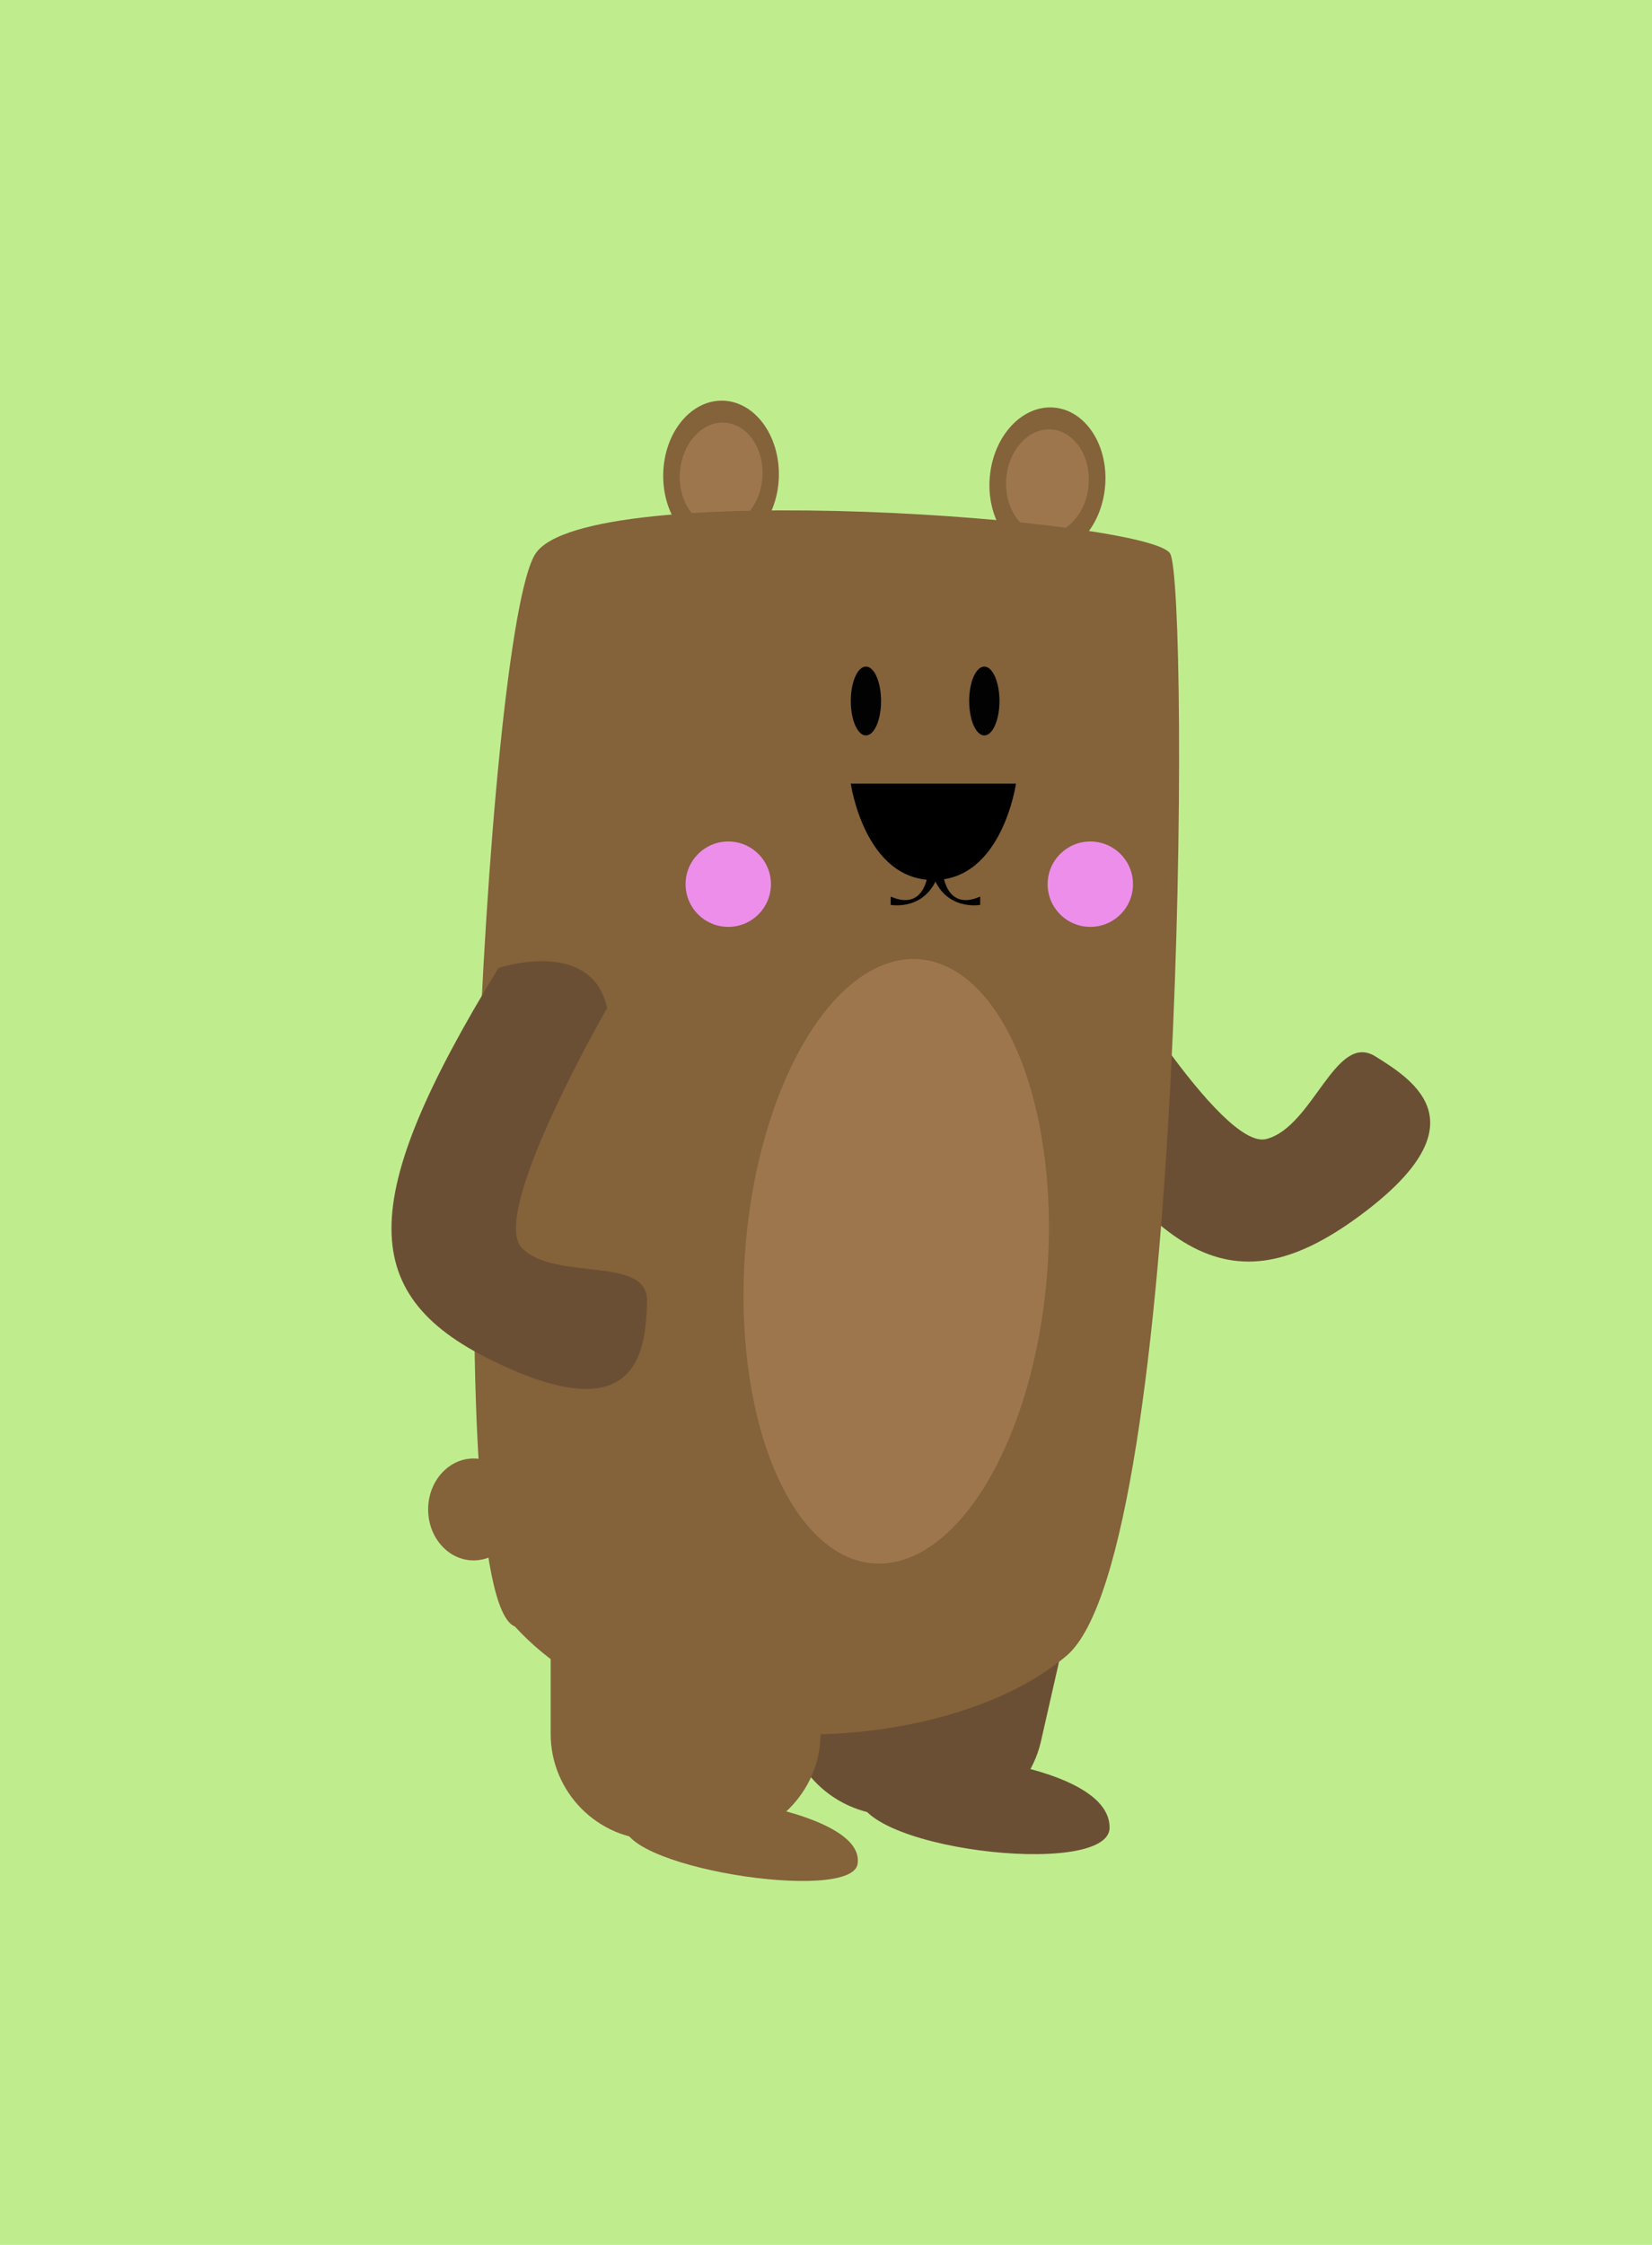 <?xml version="1.0" encoding="utf-8"?>
<!-- Generator: Adobe Illustrator 22.1.0, SVG Export Plug-In . SVG Version: 6.00 Build 0)  -->
<svg version="1.1" xmlns="http://www.w3.org/2000/svg" xmlns:xlink="http://www.w3.org/1999/xlink" x="0px" y="0px"
	 viewBox="0 0 120 163" style="enable-background:new 0 0 120 163;" xml:space="preserve">
<style type="text/css">
	.st0{fill:#BFED8E;}
	.st1{fill:#6B4F34;}
	.st2{fill:#84623A;}
	.st3{fill:#9E764D;}
	.st4{fill:#020202;}
	.st5{fill:#ED8EEB;}
</style>
<g id="Layer_4">
	<rect x="-0.2" y="-0.1" transform="matrix(-1 -4.490598e-11 4.490598e-11 -1 120 163)" class="st0" width="120.3" height="163.2"/>
	<path class="st1" d="M79.9,68.8c0,0,8.8,14.8,12.1,13.9c3.4-0.9,5-7.8,7.9-6c2.9,1.8,7.9,5-1.3,11.7s-15.2,3.3-25-14.1
		C73.6,74.3,74.9,67.2,79.9,68.8z"/>
	<path class="st1" d="M63.1,131.6l3.1,0.7c4.2,1,8.4-1.6,9.4-5.8l1.5-6.6c1-4.2-1.6-8.4-5.8-9.4l-3.1-0.7c-4.2-1-8.4,1.6-9.4,5.8
		l-1.5,6.6C56.2,126.4,58.9,130.6,63.1,131.6z"/>
	<path class="st2" d="M47.7,133.6h4.2c4.2,0,7.7-3.5,7.7-7.7v-8c0-4.2-3.5-7.7-7.7-7.7h-4.2c-4.2,0-7.7,3.5-7.7,7.7v8
		C40,130.1,43.4,133.6,47.7,133.6z"/>
	
		<ellipse transform="matrix(2.199976e-02 -1 1 2.199976e-02 16.723 86.133)" class="st2" cx="52.4" cy="34.5" rx="5.4" ry="4.2"/>
	
		<ellipse transform="matrix(9.410630e-02 -0.996 0.996 9.410630e-02 34.064 107.477)" class="st2" cx="76.1" cy="35" rx="5.4" ry="4.2"/>
	
		<ellipse transform="matrix(8.285651e-02 -0.997 0.997 8.285651e-02 34.885 107.947)" class="st3" cx="76.1" cy="35" rx="3.8" ry="3"/>
	
		<ellipse transform="matrix(8.285651e-02 -0.997 0.997 8.285651e-02 13.645 83.865)" class="st3" cx="52.4" cy="34.5" rx="3.8" ry="3"/>
	<path class="st2" d="M85,40.2c-1.4-2.5-42.4-5.6-46.1,0c-3.7,5.6-7.1,75.7-1.5,77.9c9.7,10.6,31.3,9.6,40.1,2.1
		C86.2,112.7,86.4,42.6,85,40.2z"/>
	
		<ellipse transform="matrix(7.579082e-02 -0.997 0.997 7.579082e-02 -31.059 149.553)" class="st3" cx="65.1" cy="91.5" rx="22" ry="11"/>
	<ellipse class="st2" cx="34.4" cy="109.6" rx="3.3" ry="3.7"/>
	<path class="st1" d="M44.1,73.2c0,0-8.6,14.9-6.2,17.4c2.4,2.5,9.2,0.5,9.1,3.9c-0.1,3.4-0.5,9.4-10.8,4.5
		c-10.3-4.8-10.4-11.7,0-28.7C36.1,70.3,43,68,44.1,73.2z"/>
	<path d="M73.8,56.9h-12c0,0,1,7,6,7C72.8,63.9,73.8,56.9,73.8,56.9z"/>
	<ellipse class="st4" cx="62.9" cy="50.9" rx="1.1" ry="2.5"/>
	<ellipse class="st4" cx="71.5" cy="50.9" rx="1.1" ry="2.5"/>
	<circle class="st5" cx="52.9" cy="64.2" r="3.1"/>
	<circle class="st5" cx="79.2" cy="64.2" r="3.1"/>
	<path class="st1" d="M71.6,127.8c0,0,9,1.1,9,4.9s-19.2,1.5-18.2-2.7C63.4,125.8,71.6,127.8,71.6,127.8z"/>
	<path class="st2" d="M54.3,130.9c0,0,8.4,1.3,8,4.4c-0.3,3-18.1,0.2-16.9-3.1C46.7,128.9,54.3,130.9,54.3,130.9z"/>
	<path d="M68.5,63.4c0,0,0.2,2.8,2.7,1.7v0.6c0,0-2.6,0.5-3.5-2.3H68.5z"/>
	<path d="M67.4,63.4c0,0-0.2,2.8-2.7,1.7v0.6c0,0,2.6,0.5,3.5-2.3H67.4z"/>
	
		<rect x="139.8" y="-0.1" transform="matrix(-1 -4.490598e-11 4.490598e-11 -1 400 163)" class="st0" width="120.3" height="163.2"/>
	<path class="st1" d="M219.1,69.7c0,0,11.2,13.1,14.3,11.6c3.2-1.4,3.6-8.5,6.7-7.3c3.2,1.3,8.7,3.6,0.7,11.7
		c-8,8.1-14.4,5.9-27.1-9.6C213.8,76.2,213.9,69,219.1,69.7z"/>
	<path class="st1" d="M206.9,130.9l3.1-0.4c4.3-0.5,7.3-4.4,6.8-8.7l-0.8-6.7c-0.5-4.3-4.4-7.3-8.7-6.8l-3.1,0.4
		c-4.3,0.5-7.3,4.4-6.8,8.7l0.8,6.7C198.7,128.4,202.7,131.4,206.9,130.9z"/>
	<path class="st2" d="M183.3,130.4l3.9,1.6c3.9,1.6,8.4-0.2,10.1-4.1l3.1-7.3c1.6-3.9-0.2-8.4-4.1-10.1l-3.9-1.6
		c-3.9-1.6-8.4,0.2-10.1,4.1l-3.1,7.3C177.6,124.2,179.4,128.8,183.3,130.4z"/>
	
		<ellipse transform="matrix(2.199976e-02 -1 1 2.199976e-02 155.115 224.659)" class="st2" cx="192.4" cy="33" rx="5.4" ry="4.2"/>
	
		<ellipse transform="matrix(9.410630e-02 -0.996 0.996 9.410630e-02 162.356 245.521)" class="st2" cx="216.1" cy="33.5" rx="5.4" ry="4.2"/>
	
		<ellipse transform="matrix(8.285651e-02 -0.997 0.997 8.285651e-02 164.753 246.115)" class="st3" cx="216.1" cy="33.5" rx="3.8" ry="3"/>
	
		<ellipse transform="matrix(8.285651e-02 -0.997 0.997 8.285651e-02 143.513 222.033)" class="st3" cx="192.4" cy="33" rx="3.8" ry="3"/>
	<path class="st2" d="M225,38.7c-1.4-2.5-42.4-5.6-46.1,0c-3.7,5.6-7.1,75.7-1.5,77.9c9.7,10.6,31.3,9.6,40.1,2.1
		C226.2,111.2,226.4,41.2,225,38.7z"/>
	
		<ellipse transform="matrix(7.579082e-02 -0.997 0.997 7.579082e-02 99.799 287.789)" class="st3" cx="205.1" cy="90.1" rx="22" ry="11"/>
	<ellipse class="st2" cx="174.4" cy="108.1" rx="3.3" ry="3.7"/>
	<path class="st1" d="M184.2,73.7c0,0-12.1,12.2-10.4,15.2c1.7,3,8.8,2.8,7.8,6.1c-1,3.3-2.9,9-11.6,1.6c-8.8-7.3-7-13.9,7.3-27.8
		C177.2,68.9,184.5,68.5,184.2,73.7z"/>
	<path d="M213.8,55.4h-12c0,0,1,7,6,7S213.8,55.4,213.8,55.4z"/>
	<ellipse class="st4" cx="202.9" cy="49.4" rx="1.1" ry="2.5"/>
	<ellipse class="st4" cx="211.5" cy="49.4" rx="1.1" ry="2.5"/>
	<circle class="st5" cx="192.9" cy="62.7" r="3.1"/>
	<circle class="st5" cx="219.2" cy="62.7" r="3.1"/>
	<path class="st1" d="M212.6,126.9c0,0,9.1,0.6,9.2,4.5c0.2,3.8-19.1,2.5-18.4-1.8C204.3,125.3,212.6,126.9,212.6,126.9z"/>
	<path class="st2" d="M193.5,129.6c0,0,7.8,3.4,6.7,6.2c-1,2.9-17.6-4.3-15.6-7.2S193.5,129.6,193.5,129.6z"/>
	<path d="M208.5,61.9c0,0,0.2,2.8,2.7,1.7v0.6c0,0-2.6,0.5-3.5-2.3H208.5z"/>
	<path d="M207.4,61.9c0,0-0.2,2.8-2.7,1.7v0.6c0,0,2.6,0.5,3.5-2.3H207.4z"/>
</g>
<g id="Layer_2">
</g>
</svg>
